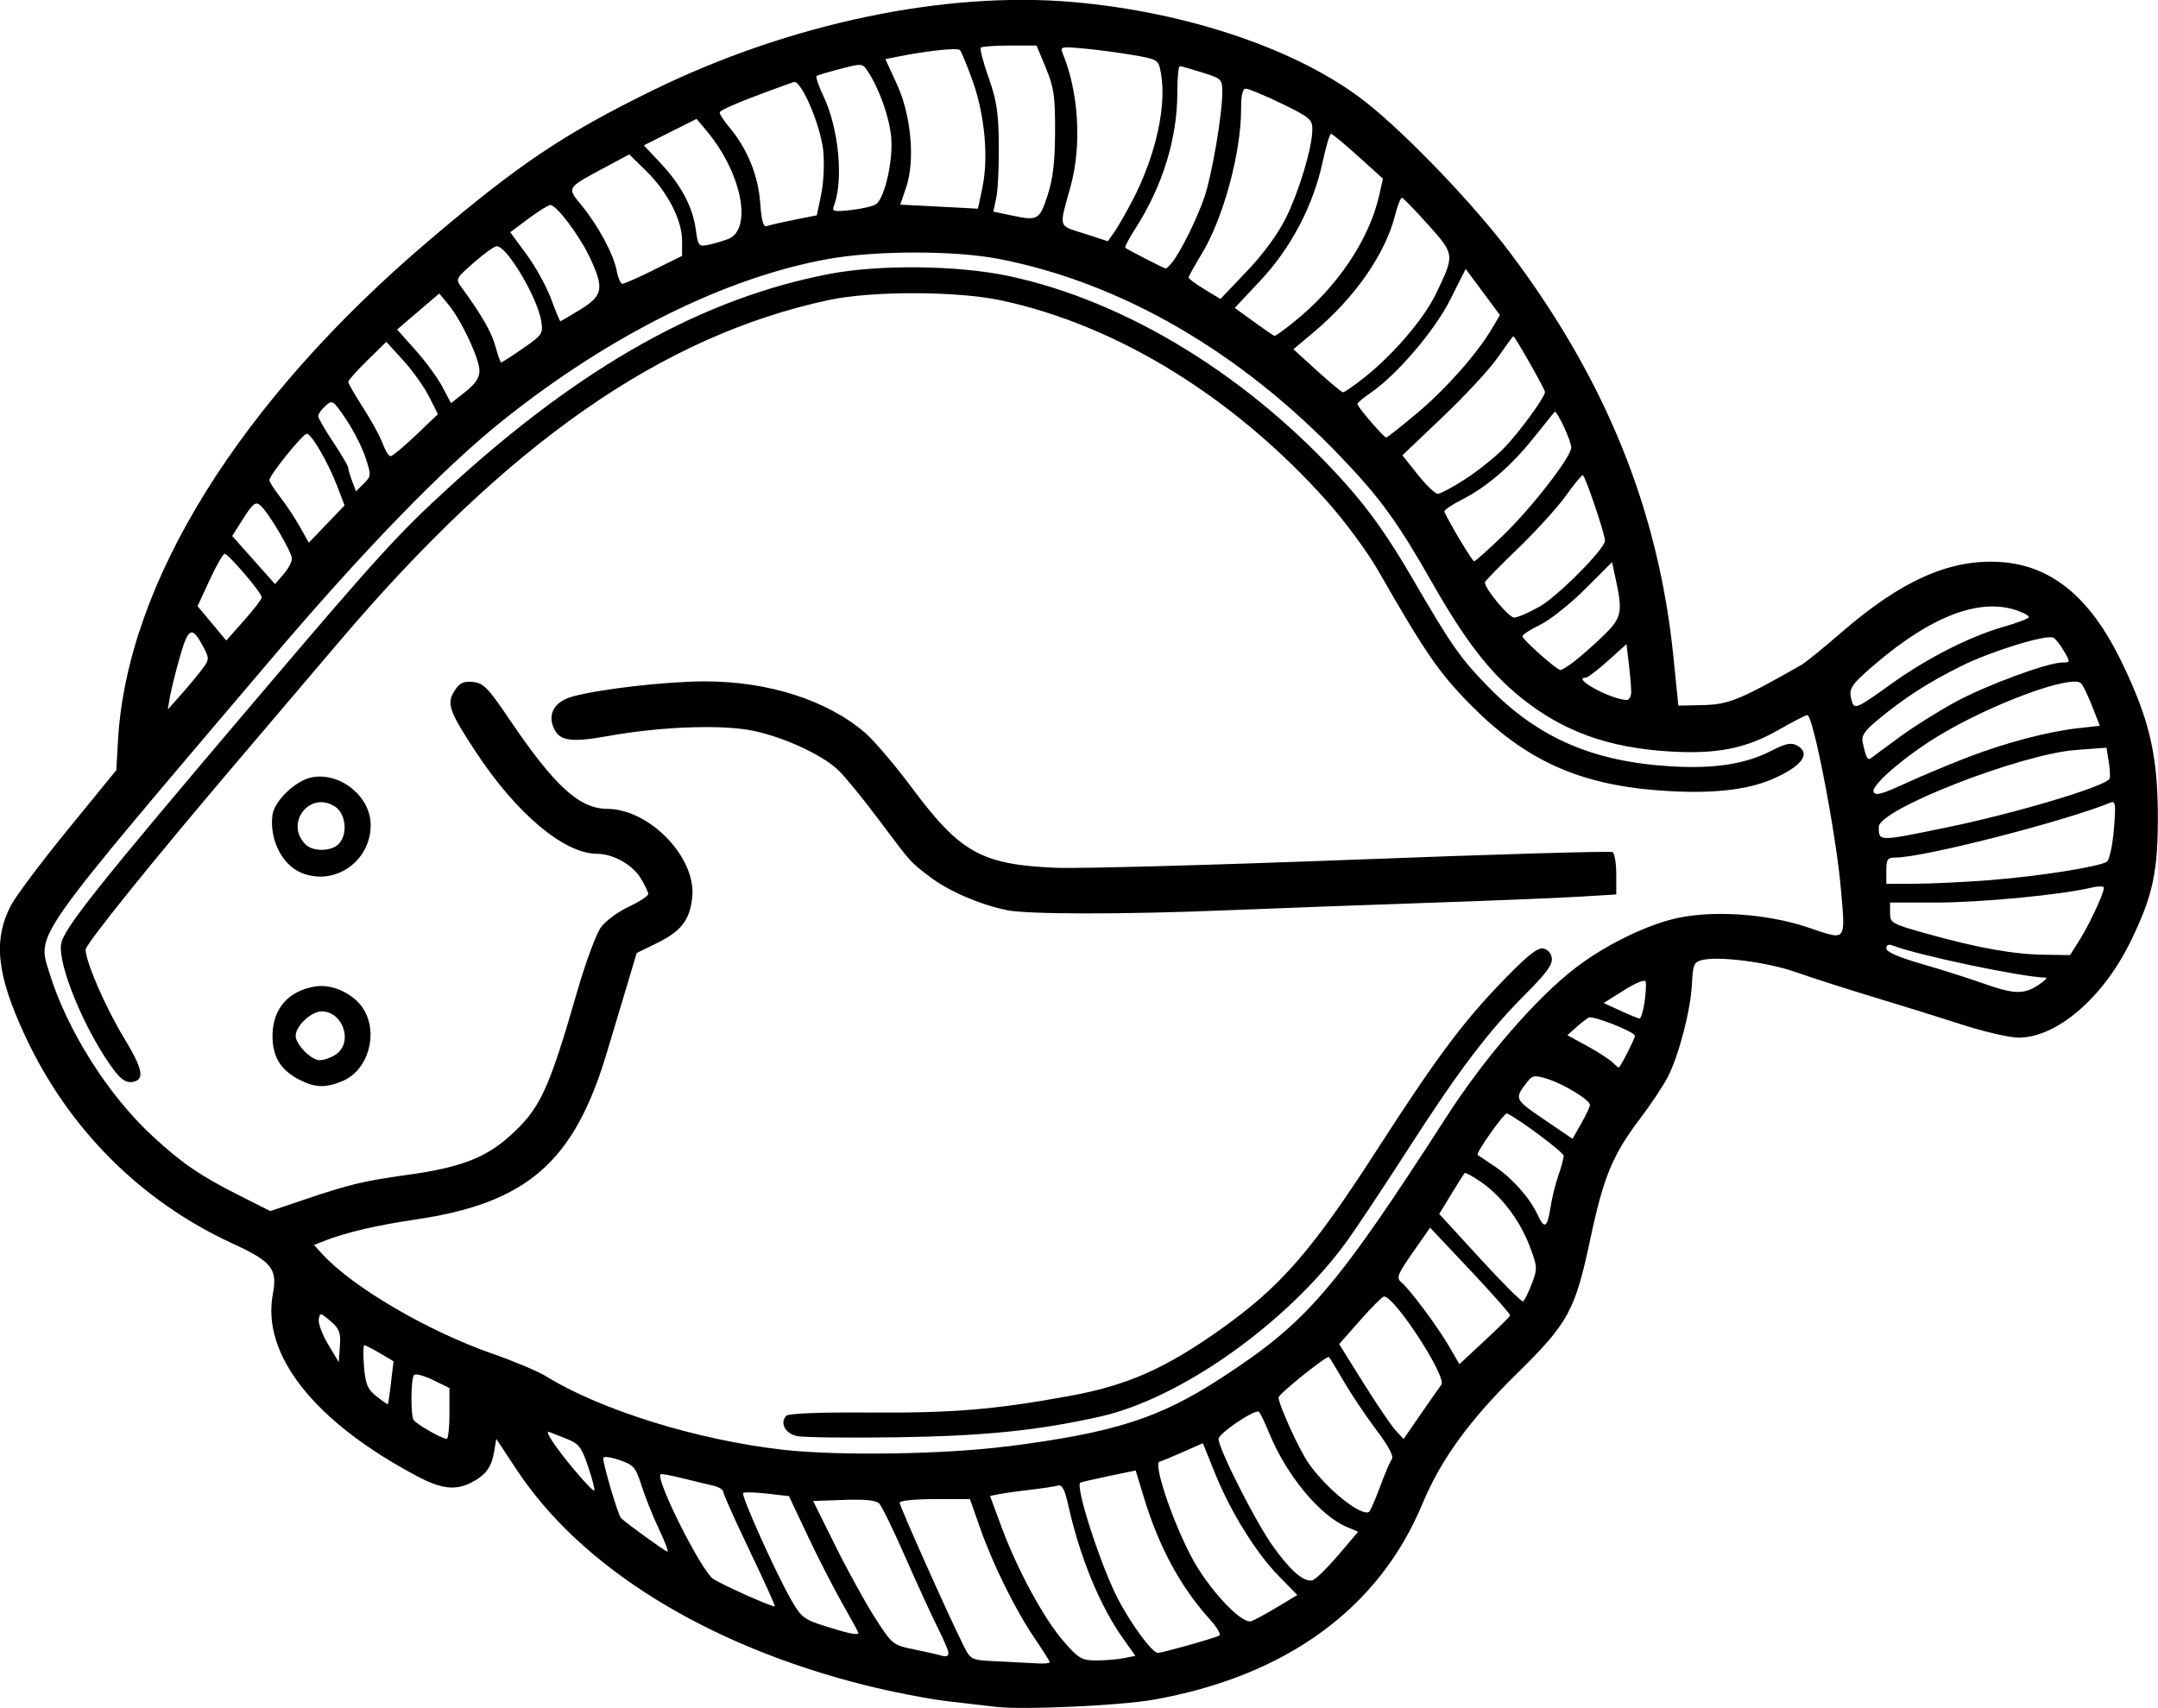 <?xml version="1.0" encoding="UTF-8" standalone="no"?>
<svg
   xmlns:dc="http://purl.org/dc/elements/1.1/"
   xmlns:cc="http://creativecommons.org/ns#"
   xmlns:rdf="http://www.w3.org/1999/02/22-rdf-syntax-ns#"
   xmlns:svg="http://www.w3.org/2000/svg"
   xmlns="http://www.w3.org/2000/svg"
   id="svg877"
   version="1.1"
   viewBox="0 0 48.749 38.59"
   height="38.59mm"
   width="48.749mm">
  <defs
     id="defs871" />
  <g
     transform="translate(-3.596,-6.318)"
     id="layer1">
    <path
       id="path860"
       d="m 26.122,44.885 c -0.163,-0.019 -0.659,-0.076 -1.102,-0.128 -0.443,-0.051 -1.301,-0.218 -1.907,-0.371 -3.554,-0.897 -6.384,-2.65 -7.844,-4.859 l -0.462,-0.699 -0.05,0.295 c -0.058,0.346 -0.19,0.524 -0.512,0.69 -0.358,0.185 -0.679,0.148 -1.227,-0.143 -2.318,-1.227 -3.518,-2.743 -3.258,-4.115 0.108,-0.57 -0.022,-0.733 -0.911,-1.142 -2.068,-0.951 -3.704,-2.586 -4.68,-4.679 -0.645,-1.382 -0.733,-2.16 -0.333,-2.948 0.104,-0.204 0.683,-0.978 1.288,-1.719 l 1.099,-1.348 0.04,-0.686 c 0.205,-3.555 2.754,-7.65 7.018,-11.276 2.04,-1.735 3.053,-2.414 5.063,-3.399 3.081,-1.509 6.591,-2.246 9.488,-1.994 2.624,0.229 5.148,1.095 6.637,2.277 0.927,0.736 2.418,2.295 3.24,3.387 2.166,2.878 3.355,5.821 3.69,9.134 l 0.111,1.099 0.567,-0.013 c 0.567,-0.013 0.831,-0.121 2.21,-0.906 0.095,-0.054 0.502,-0.384 0.905,-0.734 1.358,-1.178 2.456,-1.665 3.591,-1.592 1.145,0.073 2.019,0.785 2.718,2.213 0.634,1.295 0.831,2.102 0.84,3.448 0.009,1.329 -0.106,1.874 -0.621,2.924 -0.62,1.266 -1.666,2.161 -2.524,2.161 -0.201,0 -0.778,-0.133 -1.282,-0.296 -0.504,-0.163 -1.409,-0.445 -2.011,-0.626 -0.603,-0.182 -1.381,-0.432 -1.731,-0.556 -0.638,-0.227 -1.751,-0.37 -2.13,-0.275 -0.179,0.045 -0.204,0.105 -0.225,0.541 -0.028,0.579 -0.288,1.587 -0.538,2.086 -0.097,0.195 -0.382,0.624 -0.633,0.955 -0.622,0.82 -0.827,1.317 -1.126,2.726 -0.342,1.612 -0.496,1.896 -1.652,3.03 -1.077,1.057 -1.726,1.951 -2.141,2.951 -0.984,2.368 -3.089,3.897 -6.091,4.425 -0.742,0.13 -2.92,0.23 -3.517,0.16 z m 1.187,-1.011 c 0,-0.024 -0.152,-0.265 -0.337,-0.537 -0.435,-0.637 -0.942,-1.662 -1.234,-2.492 l -0.231,-0.657 h -0.794 c -0.448,0 -0.794,0.035 -0.794,0.081 0,0.082 1.153,2.66 1.45,3.242 0.16,0.313 0.161,0.314 0.775,0.343 0.338,0.016 0.739,0.037 0.89,0.046 0.151,0.009 0.275,-0.003 0.275,-0.026 z m 1.678,-0.093 0.258,-0.052 -0.28,-0.393 c -0.52,-0.731 -0.975,-1.837 -1.235,-3.001 -0.084,-0.377 -0.14,-0.48 -0.244,-0.451 -0.074,0.021 -0.344,0.061 -0.601,0.091 -0.256,0.029 -0.569,0.073 -0.695,0.097 l -0.229,0.044 0.256,0.693 c 0.358,0.971 0.963,2.086 1.407,2.594 0.343,0.392 0.409,0.43 0.741,0.43 0.2,0 0.48,-0.023 0.622,-0.052 z m -3.966,-0.12 c 0,-0.048 -0.11,-0.305 -0.244,-0.572 -0.134,-0.267 -0.462,-0.981 -0.728,-1.587 -0.266,-0.606 -0.531,-1.151 -0.589,-1.211 -0.074,-0.077 -0.315,-0.102 -0.8,-0.085 l -0.695,0.025 0.504,1.017 c 0.277,0.559 0.681,1.291 0.896,1.626 0.386,0.599 0.401,0.611 0.875,0.709 0.266,0.055 0.521,0.111 0.568,0.126 0.162,0.05 0.212,0.039 0.212,-0.048 z m 5.42,-0.172 c 0.346,-0.096 0.661,-0.194 0.701,-0.219 0.04,-0.025 -0.055,-0.186 -0.211,-0.359 -0.668,-0.74 -1.154,-1.637 -1.498,-2.771 l -0.182,-0.599 -0.611,0.127 c -0.336,0.07 -0.625,0.137 -0.641,0.15 -0.112,0.084 0.429,1.775 0.818,2.559 0.287,0.578 0.803,1.287 0.937,1.287 0.032,0 0.341,-0.078 0.687,-0.174 z m -7.454,-0.278 c 0,-0.015 -0.162,-0.312 -0.36,-0.66 -0.198,-0.348 -0.551,-1.037 -0.784,-1.531 l -0.424,-0.899 -0.496,-0.057 c -0.273,-0.031 -0.515,-0.038 -0.539,-0.014 -0.052,0.052 0.73,1.793 1.078,2.402 0.233,0.408 0.294,0.455 0.783,0.61 0.51,0.162 0.742,0.208 0.742,0.149 z m 9.471,-0.588 0.445,-0.268 -0.418,-0.427 c -0.519,-0.529 -1.093,-1.456 -1.447,-2.335 l -0.269,-0.668 -0.469,0.207 c -0.258,0.114 -0.483,0.207 -0.501,0.207 -0.167,0 0.251,1.272 0.702,2.138 0.381,0.73 1.145,1.551 1.366,1.468 0.08,-0.03 0.346,-0.175 0.591,-0.323 z m -11.929,-1.273 c -0.327,-0.681 -0.594,-1.277 -0.594,-1.326 0,-0.049 -0.105,-0.112 -0.233,-0.141 -0.128,-0.029 -0.441,-0.104 -0.696,-0.168 -0.254,-0.063 -0.474,-0.103 -0.488,-0.089 -0.118,0.118 0.925,2.192 1.189,2.364 0.223,0.146 1.36,0.652 1.392,0.62 0.013,-0.013 -0.245,-0.58 -0.571,-1.26 z m 13.288,0.117 0.46,-0.542 -0.259,-0.109 c -0.608,-0.256 -1.367,-1.174 -1.751,-2.12 -0.105,-0.257 -0.212,-0.475 -0.238,-0.485 -0.115,-0.04 -0.907,0.498 -0.906,0.616 0.002,0.228 0.833,1.87 1.222,2.416 0.396,0.555 0.689,0.813 0.889,0.783 0.067,-0.01 0.329,-0.262 0.582,-0.56 z m -15.336,-0.603 c -0.133,-0.28 -0.309,-0.718 -0.39,-0.973 -0.135,-0.425 -0.177,-0.474 -0.508,-0.587 -0.198,-0.068 -0.36,-0.088 -0.36,-0.043 0,0.157 0.338,1.298 0.402,1.356 0.171,0.156 1.003,0.756 1.048,0.757 0.028,1.7e-4 -0.058,-0.229 -0.192,-0.509 z m 16.289,-0.951 c 0.107,-0.292 0.228,-0.575 0.268,-0.629 0.048,-0.063 -0.075,-0.294 -0.346,-0.653 -0.231,-0.306 -0.561,-0.796 -0.732,-1.089 -0.171,-0.293 -0.325,-0.548 -0.342,-0.565 -0.042,-0.044 -1.139,0.837 -1.139,0.914 0,0.161 0.464,1.179 0.677,1.486 0.401,0.577 1.188,1.21 1.366,1.1 0.029,-0.018 0.14,-0.272 0.247,-0.564 z m -17.888,-0.458 c -0.151,-0.446 -0.209,-0.522 -0.487,-0.629 -0.174,-0.067 -0.348,-0.136 -0.387,-0.153 -0.131,-0.058 0.113,0.317 0.548,0.839 0.237,0.284 0.445,0.502 0.464,0.483 0.018,-0.018 -0.043,-0.262 -0.138,-0.541 z m 9.453,-0.455 c 2.432,-0.312 3.442,-0.634 4.844,-1.545 1.94,-1.26 2.573,-1.994 5.099,-5.913 0.858,-1.332 2.02,-2.673 2.904,-3.353 0.637,-0.49 1.507,-0.927 2.195,-1.103 0.835,-0.213 2.116,-0.135 3.068,0.188 0.874,0.296 0.839,0.336 0.74,-0.84 -0.106,-1.251 -0.627,-3.96 -0.762,-3.96 -0.035,0 -0.325,0.149 -0.644,0.332 -0.74,0.424 -1.398,0.555 -2.47,0.49 -1.387,-0.083 -2.415,-0.457 -3.361,-1.222 -0.702,-0.568 -1.253,-1.28 -1.995,-2.583 -0.786,-1.38 -1.175,-1.917 -2.061,-2.844 -2.283,-2.388 -4.972,-3.945 -7.739,-4.48 -0.991,-0.192 -2.771,-0.191 -3.846,0.002 -2.317,0.415 -4.952,1.725 -7.373,3.665 -1.323,1.06 -3.126,2.918 -5.201,5.361 -5.474,6.443 -5.3,6.196 -5.019,7.109 0.395,1.286 1.325,2.758 2.325,3.68 0.667,0.616 1.078,0.897 1.958,1.341 l 0.706,0.356 0.772,-0.261 c 1.035,-0.349 1.32,-0.417 2.368,-0.564 1.148,-0.161 1.724,-0.381 2.259,-0.862 0.699,-0.628 0.882,-1.021 1.538,-3.291 0.189,-0.653 0.43,-1.302 0.537,-1.443 0.107,-0.141 0.39,-0.348 0.628,-0.459 0.239,-0.112 0.434,-0.24 0.434,-0.285 0,-0.045 -0.077,-0.206 -0.171,-0.358 -0.191,-0.309 -0.621,-0.548 -0.986,-0.55 -0.744,-0.003 -1.817,-0.904 -2.735,-2.298 -0.61,-0.926 -0.67,-1.1 -0.477,-1.394 0.111,-0.17 0.2,-0.211 0.411,-0.19 0.236,0.023 0.338,0.127 0.821,0.842 1.02,1.509 1.579,2.021 2.212,2.025 0.965,0.006 2.02,1.11 1.919,2.007 -0.057,0.507 -0.251,0.758 -0.789,1.022 l -0.465,0.228 -0.216,0.722 c -0.119,0.397 -0.331,1.104 -0.471,1.57 -0.735,2.437 -1.802,3.361 -4.307,3.729 -0.868,0.127 -1.581,0.294 -2.059,0.482 l -0.237,0.093 0.194,0.212 c 0.683,0.746 2.391,1.744 3.854,2.251 0.474,0.165 1.008,0.39 1.187,0.5 1.243,0.769 3.425,1.446 5.367,1.665 1.244,0.14 3.64,0.104 5.043,-0.076 z m -4.745,-0.238 c -0.262,-0.062 -0.383,-0.304 -0.229,-0.458 0.052,-0.052 0.766,-0.08 1.851,-0.072 1.912,0.014 2.857,-0.065 4.563,-0.378 1.286,-0.236 2.147,-0.616 3.386,-1.496 1.374,-0.976 2.064,-1.769 3.563,-4.095 1.29,-2.002 1.89,-2.812 2.748,-3.708 0.583,-0.61 0.846,-0.827 0.975,-0.809 0.109,0.016 0.187,0.099 0.204,0.218 0.021,0.145 -0.124,0.345 -0.582,0.803 -0.855,0.855 -1.514,1.725 -2.686,3.547 -0.558,0.867 -1.18,1.801 -1.381,2.076 -1.34,1.828 -3.737,3.526 -5.551,3.933 -1.408,0.315 -2.605,0.438 -4.573,0.468 -1.119,0.017 -2.148,0.004 -2.287,-0.029 z m -11.225,-8.046 c -0.426,-0.217 -0.613,-0.519 -0.613,-0.987 0,-0.617 0.351,-1.023 0.969,-1.124 0.385,-0.062 0.88,0.172 1.089,0.515 0.341,0.558 0.099,1.382 -0.475,1.622 -0.383,0.16 -0.616,0.154 -0.969,-0.026 z m 0.823,-0.577 c 0.391,-0.274 0.156,-0.97 -0.327,-0.97 -0.235,0 -0.586,0.33 -0.586,0.551 0,0.193 0.35,0.551 0.538,0.551 0.103,0 0.272,-0.059 0.375,-0.132 z m -5.008,0.37 c -0.64,-0.848 -1.284,-2.382 -1.203,-2.864 0.059,-0.349 0.823,-1.308 4.355,-5.467 2.803,-3.3 3.249,-3.791 4.417,-4.859 2.991,-2.735 5.732,-4.27 8.602,-4.815 1.119,-0.213 2.883,-0.192 4.02,0.048 2.68,0.565 5.488,2.296 7.634,4.707 0.539,0.606 0.96,1.203 1.493,2.119 0.89,1.53 1.082,1.805 1.71,2.45 1.129,1.161 2.368,1.7 4.147,1.805 0.97,0.057 1.676,-0.053 2.255,-0.352 0.316,-0.163 0.446,-0.191 0.572,-0.124 0.333,0.178 0.135,0.462 -0.527,0.755 -0.6,0.265 -1.444,0.351 -2.594,0.264 -1.813,-0.138 -3.019,-0.689 -4.259,-1.949 -0.701,-0.712 -1.018,-1.173 -2.076,-3.023 -0.233,-0.407 -0.741,-1.098 -1.129,-1.534 -2.102,-2.365 -4.753,-4.003 -7.388,-4.566 -0.993,-0.212 -2.917,-0.216 -3.888,-0.008 -3.775,0.808 -7.261,3.241 -11.07,7.728 -0.712,0.839 -1.766,2.079 -2.341,2.754 -1.885,2.216 -3.38,4.072 -3.38,4.196 0,0.267 0.451,1.308 0.855,1.973 0.448,0.737 0.492,0.975 0.19,1.018 -0.125,0.018 -0.248,-0.062 -0.393,-0.254 z m 20.155,-3.63 c -0.592,-0.119 -1.307,-0.426 -1.719,-0.74 -0.472,-0.359 -0.406,-0.285 -1.199,-1.342 -0.346,-0.462 -0.747,-0.95 -0.89,-1.085 -0.386,-0.364 -1.33,-0.786 -2.023,-0.903 -0.718,-0.121 -2.039,-0.065 -3.146,0.134 -0.867,0.156 -1.117,0.121 -1.252,-0.174 -0.147,-0.323 0.022,-0.605 0.427,-0.715 0.644,-0.173 2.098,-0.339 2.987,-0.341 1.434,-0.002 2.769,0.427 3.624,1.166 0.201,0.174 0.677,0.734 1.058,1.246 1.086,1.458 1.568,1.726 3.235,1.799 0.513,0.022 3.536,-0.06 6.719,-0.182 3.183,-0.122 5.824,-0.2 5.869,-0.172 0.045,0.028 0.082,0.255 0.082,0.504 v 0.453 l -0.869,0.052 c -0.478,0.029 -2.013,0.091 -3.411,0.138 -1.398,0.048 -3.439,0.123 -4.534,0.168 -2.317,0.095 -4.474,0.093 -4.958,-0.004 z m -15.933,-0.842 c -0.434,-0.18 -0.719,-0.747 -0.652,-1.299 0.039,-0.323 0.524,-0.788 0.894,-0.858 0.642,-0.12 1.327,0.437 1.326,1.079 -7.7e-4,0.825 -0.819,1.388 -1.568,1.078 z m 0.841,-0.646 c 0.215,-0.215 0.171,-0.685 -0.078,-0.849 -0.566,-0.371 -1.148,0.374 -0.667,0.854 0.167,0.167 0.576,0.163 0.745,-0.006 z m 2.506,12.863 v -0.576 l -0.378,-0.184 c -0.208,-0.101 -0.399,-0.149 -0.425,-0.107 -0.07,0.113 -0.075,0.901 -0.007,1.011 0.059,0.095 0.628,0.422 0.747,0.429 0.035,0.002 0.064,-0.256 0.064,-0.573 z m 22.407,-0.65 c 0.13,-0.175 -1.052,-1.994 -1.296,-1.994 -0.035,0 -0.277,0.242 -0.538,0.538 l -0.475,0.538 0.551,0.882 c 0.303,0.485 0.631,0.967 0.728,1.072 l 0.177,0.19 0.388,-0.562 c 0.214,-0.309 0.422,-0.608 0.464,-0.663 z m -23.727,-0.054 0.058,-0.476 -0.306,-0.181 c -0.168,-0.099 -0.328,-0.181 -0.354,-0.181 -0.026,0 -0.03,0.216 -0.008,0.481 0.033,0.402 0.079,0.512 0.283,0.674 0.134,0.106 0.249,0.186 0.257,0.176 0.008,-0.01 0.04,-0.232 0.072,-0.494 z m 25.28,-1.509 c 0.01,-0.027 -0.392,-0.485 -0.894,-1.017 l -0.913,-0.968 -0.392,0.56 c -0.342,0.49 -0.375,0.574 -0.263,0.668 0.196,0.163 0.818,0.997 1.082,1.451 l 0.235,0.404 0.563,-0.524 c 0.31,-0.288 0.572,-0.546 0.582,-0.573 z m -26.647,0.126 c -0.227,-0.196 -0.239,-0.198 -0.265,-0.04 -0.015,0.092 0.08,0.346 0.212,0.566 l 0.239,0.4 0.026,-0.36 c 0.022,-0.306 -0.009,-0.391 -0.212,-0.566 z m 27.135,-0.838 c 0.132,-0.347 0.131,-0.386 -0.039,-0.838 -0.22,-0.588 -0.634,-1.14 -1.095,-1.46 -0.193,-0.134 -0.365,-0.228 -0.382,-0.209 -0.017,0.019 -0.153,0.234 -0.302,0.478 l -0.271,0.445 0.918,1.002 c 0.505,0.551 0.944,0.99 0.975,0.974 0.031,-0.015 0.119,-0.192 0.196,-0.392 z m 0.422,-1.718 c 0.032,-0.214 0.113,-0.543 0.179,-0.731 0.067,-0.188 0.121,-0.389 0.121,-0.447 0,-0.08 -0.992,-0.823 -1.28,-0.958 -0.059,-0.028 -0.715,0.902 -0.662,0.938 0.019,0.013 0.199,0.134 0.4,0.269 0.387,0.26 0.786,0.714 0.957,1.089 0.147,0.324 0.218,0.284 0.285,-0.161 z m 0.893,-2.331 c 0,-0.11 -0.586,-0.468 -0.959,-0.585 -0.287,-0.09 -0.338,-0.084 -0.446,0.055 -0.31,0.395 -0.308,0.399 0.367,0.859 l 0.645,0.439 0.197,-0.346 c 0.108,-0.19 0.197,-0.38 0.197,-0.421 z m 0.846,-1.176 c 0.094,-0.185 0.171,-0.357 0.171,-0.382 0,-0.091 -0.952,-0.466 -1.047,-0.413 -0.053,0.03 -0.183,0.132 -0.288,0.226 l -0.191,0.172 0.445,0.243 c 0.245,0.134 0.501,0.299 0.569,0.366 0.068,0.068 0.134,0.123 0.147,0.123 0.012,0 0.1,-0.151 0.194,-0.336 z m 0.387,-1.142 c 0.031,-0.207 0.043,-0.418 0.026,-0.468 -0.018,-0.053 -0.226,0.031 -0.489,0.197 l -0.459,0.289 0.375,0.172 c 0.206,0.095 0.401,0.175 0.433,0.179 0.032,0.004 0.084,-0.162 0.115,-0.369 z m 8.895,-0.387 c 0.14,-0.093 0.216,-0.169 0.17,-0.169 -0.512,-0.006 -2.878,-0.502 -3.454,-0.724 -0.098,-0.038 -0.148,-0.017 -0.148,0.063 0,0.079 0.274,0.2 0.801,0.352 0.441,0.127 1.061,0.324 1.377,0.436 0.705,0.251 0.927,0.258 1.254,0.042 z m 0.938,-1.027 c 0.222,-0.352 0.545,-1.048 0.545,-1.175 0,-0.038 -0.143,-0.035 -0.318,0.007 -0.666,0.158 -2.477,0.33 -3.474,0.33 h -1.039 v 0.236 c 0,0.227 0.033,0.245 0.869,0.478 1.137,0.316 1.924,0.456 2.626,0.465 l 0.571,0.008 0.22,-0.349 z m -1.999,-1.348 c 1.071,-0.083 2.425,-0.297 2.611,-0.412 0.056,-0.035 0.127,-0.361 0.158,-0.726 0.047,-0.552 0.036,-0.655 -0.063,-0.615 -1.059,0.432 -4.239,1.246 -4.869,1.246 -0.181,0 -0.208,0.038 -0.208,0.297 v 0.297 l 0.657,-0.002 c 0.361,-10e-4 1.133,-0.039 1.715,-0.084 z m -1.053,-1.177 c 1.593,-0.328 3.613,-0.93 3.723,-1.109 0.02,-0.033 0.013,-0.204 -0.016,-0.381 l -0.052,-0.322 -0.686,0.051 c -1.253,0.093 -4.458,1.343 -4.458,1.739 0,0.331 -0.013,0.33 1.488,0.021 z m 0.5,-1.588 c 0.872,-0.336 1.823,-0.587 2.521,-0.665 l 0.484,-0.054 -0.172,-0.439 c -0.095,-0.242 -0.207,-0.475 -0.25,-0.519 -0.206,-0.211 -2.028,0.461 -3.231,1.191 -0.755,0.458 -1.513,1.113 -1.458,1.257 0.037,0.097 0.176,0.061 0.696,-0.178 0.357,-0.165 0.992,-0.431 1.409,-0.592 z m -1.488,-0.487 c 0.298,-0.217 0.851,-0.564 1.229,-0.769 0.698,-0.38 2.088,-0.893 2.42,-0.893 0.181,0 0.181,-0.003 0.03,-0.264 -0.084,-0.145 -0.192,-0.279 -0.239,-0.298 -0.178,-0.071 -1.411,0.31 -2.076,0.642 -0.759,0.379 -1.277,0.712 -1.876,1.207 -0.307,0.253 -0.385,0.367 -0.353,0.515 0.085,0.385 0.11,0.424 0.218,0.338 0.058,-0.045 0.349,-0.261 0.647,-0.478 z M 8.126,21.486 c 0.197,-0.253 0.202,-0.284 0.083,-0.515 -0.27,-0.522 -0.353,-0.496 -0.544,0.169 -0.097,0.338 -0.199,0.748 -0.228,0.911 l -0.051,0.297 0.265,-0.297 c 0.146,-0.163 0.36,-0.418 0.475,-0.566 z m 38.196,0.282 c 0.808,-0.58 1.774,-1.071 2.535,-1.288 0.315,-0.09 0.572,-0.189 0.572,-0.22 0,-0.031 -0.12,-0.098 -0.267,-0.149 -0.838,-0.292 -1.931,0.121 -3.206,1.211 -0.545,0.466 -0.603,0.553 -0.537,0.805 0.061,0.235 0.093,0.222 0.903,-0.359 z m -5.877,0.178 c -5.2e-4,-0.105 -0.025,-0.39 -0.054,-0.633 l -0.053,-0.442 -0.421,0.379 c -0.232,0.208 -0.455,0.379 -0.497,0.379 -0.338,0 0.555,0.489 0.92,0.504 0.058,0.002 0.106,-0.081 0.105,-0.186 z m -1.303,-0.671 c 0.134,-0.101 0.426,-0.357 0.647,-0.569 0.439,-0.421 0.469,-0.54 0.313,-1.268 l -0.09,-0.419 -0.609,0.609 c -0.335,0.335 -0.791,0.697 -1.012,0.804 -0.221,0.107 -0.403,0.225 -0.403,0.263 0,0.073 0.77,0.756 0.857,0.761 0.029,0.002 0.162,-0.08 0.297,-0.18 z m -29.633,-1.46 c 0.003,-0.098 -0.752,-0.984 -0.839,-0.984 -0.036,0 -0.188,0.266 -0.338,0.591 l -0.273,0.591 0.324,0.388 0.324,0.388 0.4,-0.45 c 0.22,-0.247 0.401,-0.484 0.403,-0.525 z m 28.871,0.206 c 0.414,-0.238 1.472,-1.305 1.473,-1.486 5.3e-4,-0.15 -0.452,-1.484 -0.503,-1.482 -0.027,0.001 -0.201,0.214 -0.387,0.473 -0.186,0.259 -0.672,0.794 -1.081,1.188 -0.408,0.394 -0.743,0.736 -0.743,0.761 0,0.146 0.54,0.796 0.661,0.796 0.079,-5.3e-4 0.34,-0.113 0.578,-0.25 z m -28.19,-1.078 c 0,-0.155 -0.536,-1.061 -0.717,-1.211 -0.103,-0.086 -0.167,-0.036 -0.378,0.296 l -0.253,0.4 0.483,0.543 0.483,0.543 0.191,-0.219 c 0.105,-0.12 0.191,-0.279 0.191,-0.352 z m 27.348,-0.515 c 0.67,-0.648 1.552,-1.786 1.552,-2.003 0,-0.15 -0.331,-0.854 -0.377,-0.802 -0.015,0.016 -0.224,0.277 -0.466,0.58 -0.515,0.646 -1.069,1.122 -1.64,1.411 -0.226,0.114 -0.398,0.234 -0.383,0.267 0.122,0.269 0.631,1.117 0.671,1.118 0.028,5.3e-4 0.317,-0.256 0.642,-0.571 z m -26.321,-1.118 c -0.203,-0.534 -0.584,-1.192 -0.69,-1.192 -0.09,0 -0.845,0.935 -0.845,1.047 -3e-5,0.04 0.109,0.212 0.242,0.381 0.133,0.17 0.333,0.472 0.445,0.671 l 0.203,0.362 0.404,-0.421 0.404,-0.421 z m 25.483,-0.17 c 0.284,-0.184 0.677,-0.498 0.872,-0.699 0.343,-0.353 0.925,-1.15 0.925,-1.267 0,-0.062 -0.679,-1.259 -0.714,-1.259 -0.011,0 -0.167,0.212 -0.346,0.471 -0.179,0.259 -0.738,0.865 -1.243,1.345 l -0.918,0.874 0.346,0.435 c 0.19,0.239 0.394,0.435 0.453,0.435 0.059,0 0.339,-0.15 0.624,-0.334 z m -24.847,-0.485 c -0.075,-0.227 -0.274,-0.616 -0.44,-0.863 -0.293,-0.434 -0.309,-0.445 -0.466,-0.303 -0.089,0.081 -0.163,0.184 -0.163,0.229 0,0.045 0.153,0.311 0.339,0.59 0.186,0.279 0.339,0.539 0.339,0.577 0,0.038 0.04,0.174 0.088,0.302 l 0.088,0.233 0.176,-0.176 c 0.17,-0.17 0.171,-0.189 0.038,-0.589 z m 1.137,-0.504 0.499,-0.476 -0.202,-0.399 c -0.111,-0.22 -0.374,-0.587 -0.583,-0.817 l -0.381,-0.418 -0.43,0.421 c -0.237,0.231 -0.43,0.449 -0.43,0.484 0,0.035 0.152,0.299 0.337,0.586 0.186,0.287 0.384,0.651 0.441,0.808 0.057,0.157 0.137,0.286 0.177,0.286 0.041,0 0.298,-0.214 0.573,-0.476 z m 22.622,-0.501 c 0.657,-0.555 1.355,-1.344 1.689,-1.911 l 0.178,-0.303 -0.387,-0.521 -0.387,-0.521 -0.344,0.686 c -0.354,0.707 -1.21,1.71 -1.806,2.116 -0.162,0.11 -0.295,0.223 -0.295,0.249 -8e-4,0.065 0.594,0.757 0.651,0.757 0.025,0 0.34,-0.249 0.701,-0.553 z m -21.185,-0.958 c -8e-5,-0.27 -0.41,-1.142 -0.701,-1.493 l -0.207,-0.25 -0.476,0.407 -0.476,0.407 0.415,0.466 c 0.229,0.256 0.503,0.631 0.609,0.832 l 0.194,0.366 0.322,-0.255 c 0.228,-0.181 0.322,-0.32 0.321,-0.481 z m 19.973,0.169 c 0.667,-0.528 1.354,-1.329 1.63,-1.898 0.432,-0.893 0.432,-0.891 -0.175,-1.571 -0.295,-0.33 -0.56,-0.602 -0.589,-0.606 -0.029,-0.004 -0.099,0.174 -0.155,0.395 -0.219,0.869 -0.906,1.859 -1.831,2.636 l -0.466,0.392 0.532,0.484 c 0.293,0.266 0.558,0.486 0.588,0.488 0.031,0.002 0.241,-0.143 0.466,-0.321 z m -18.992,-0.671 c 0.439,-0.302 0.459,-0.333 0.415,-0.614 -0.084,-0.533 -0.773,-1.695 -1.005,-1.695 -0.054,0 -0.287,0.166 -0.517,0.369 -0.416,0.366 -0.418,0.37 -0.271,0.572 0.451,0.618 0.672,1.004 0.759,1.326 0.054,0.198 0.111,0.36 0.128,0.36 0.016,0 0.238,-0.143 0.492,-0.318 z m 17.402,-0.586 c 0.991,-0.789 1.722,-1.875 1.946,-2.89 l 0.08,-0.361 -0.562,-0.507 c -0.309,-0.279 -0.585,-0.507 -0.612,-0.507 -0.027,0 -0.113,0.291 -0.19,0.647 -0.213,0.981 -0.712,1.932 -1.399,2.666 l -0.584,0.623 0.432,0.313 c 0.238,0.172 0.448,0.316 0.466,0.32 0.018,0.004 0.209,-0.133 0.424,-0.303 z m -16.1,-0.295 c 0.509,-0.317 0.537,-0.472 0.212,-1.17 -0.226,-0.486 -0.754,-1.19 -0.893,-1.19 -0.045,0 -0.267,0.139 -0.494,0.308 l -0.413,0.308 0.37,0.503 c 0.204,0.277 0.453,0.729 0.554,1.005 0.101,0.276 0.195,0.502 0.209,0.502 0.014,0 0.219,-0.12 0.455,-0.267 z m 15.936,-2.07 c 0.304,-0.617 0.596,-1.6 0.596,-2.003 0,-0.219 -0.066,-0.274 -0.695,-0.578 -0.382,-0.185 -0.744,-0.336 -0.805,-0.336 -0.077,0 -0.11,0.138 -0.11,0.459 0,0.995 -0.404,2.478 -0.895,3.283 -0.16,0.263 -0.292,0.5 -0.292,0.525 0,0.025 0.162,0.145 0.36,0.265 l 0.36,0.219 0.597,-0.626 c 0.376,-0.394 0.703,-0.841 0.883,-1.208 z m -14.279,1.175 0.637,-0.315 v -0.346 c 0,-0.461 -0.327,-1.097 -0.806,-1.567 l -0.387,-0.38 -0.526,0.282 c -0.907,0.486 -0.889,0.456 -0.544,0.879 0.375,0.459 0.717,1.1 0.788,1.475 0.03,0.159 0.087,0.288 0.128,0.288 0.041,0 0.361,-0.142 0.711,-0.315 z m 11.711,-0.172 c 0.195,-0.247 0.55,-0.964 0.722,-1.46 0.171,-0.494 0.407,-1.87 0.408,-2.381 5.3e-4,-0.291 -0.016,-0.308 -0.452,-0.445 -0.249,-0.078 -0.478,-0.143 -0.508,-0.143 -0.031,0 -0.057,0.277 -0.057,0.614 -0.002,1.026 -0.335,2.102 -0.947,3.054 -0.143,0.223 -0.246,0.419 -0.228,0.435 0.043,0.039 0.871,0.464 0.913,0.469 0.018,0.002 0.086,-0.063 0.15,-0.144 z m -10.04,-0.52 c 0.57,-0.217 0.315,-1.505 -0.488,-2.458 l -0.219,-0.26 -0.595,0.299 -0.595,0.299 0.381,0.407 c 0.465,0.497 0.721,0.982 0.792,1.498 0.05,0.365 0.067,0.387 0.274,0.345 0.121,-0.024 0.323,-0.084 0.449,-0.131 z m 9.153,-0.899 c 0.519,-1.008 0.766,-2.132 0.628,-2.864 -0.055,-0.292 -0.068,-0.3 -0.613,-0.395 -0.307,-0.053 -0.808,-0.12 -1.114,-0.149 -0.524,-0.049 -0.553,-0.043 -0.49,0.11 0.363,0.879 0.434,2.074 0.179,3.001 -0.266,0.967 -0.293,0.875 0.306,1.069 l 0.536,0.173 0.153,-0.219 c 0.084,-0.12 0.27,-0.447 0.414,-0.727 z m -7.656,0.461 0.513,-0.101 0.099,-0.475 c 0.055,-0.267 0.075,-0.698 0.046,-0.983 -0.061,-0.582 -0.502,-1.611 -0.666,-1.553 -1.039,0.366 -1.674,0.627 -1.674,0.687 0,0.041 0.098,0.191 0.217,0.332 0.404,0.48 0.653,1.088 0.698,1.7 0.03,0.417 0.071,0.565 0.148,0.536 0.059,-0.022 0.338,-0.086 0.62,-0.142 z m 5.724,-0.547 c 0.123,-0.376 0.168,-0.75 0.171,-1.44 0.003,-0.806 -0.025,-1.001 -0.207,-1.441 l -0.211,-0.509 h -0.606 c -0.333,0 -0.627,0.021 -0.653,0.047 -0.026,0.026 0.053,0.331 0.176,0.678 0.182,0.517 0.224,0.792 0.23,1.521 0.005,0.489 -0.021,1.029 -0.058,1.198 l -0.066,0.308 0.405,0.085 c 0.603,0.127 0.636,0.109 0.819,-0.448 z m -3.867,0.19 c 0.195,-0.154 0.383,-0.994 0.336,-1.506 -0.041,-0.457 -0.266,-1.091 -0.53,-1.494 -0.117,-0.179 -0.132,-0.18 -0.61,-0.055 -0.27,0.07 -0.514,0.142 -0.542,0.16 -0.029,0.018 0.039,0.223 0.151,0.457 0.348,0.728 0.459,1.902 0.235,2.486 -0.046,0.121 0.004,0.132 0.4,0.087 0.249,-0.028 0.501,-0.089 0.56,-0.135 z m 2.398,-0.38 c 0.14,-0.671 0.051,-1.636 -0.222,-2.4 -0.124,-0.347 -0.253,-0.661 -0.287,-0.698 -0.055,-0.059 -0.777,0.02 -1.459,0.159 l -0.225,0.046 0.26,0.567 c 0.325,0.707 0.415,1.726 0.207,2.336 l -0.131,0.384 0.566,0.029 c 0.311,0.016 0.706,0.037 0.877,0.046 l 0.312,0.017 z"
       style="fill:#000000;stroke-width:0.085" />
  </g>
</svg>
